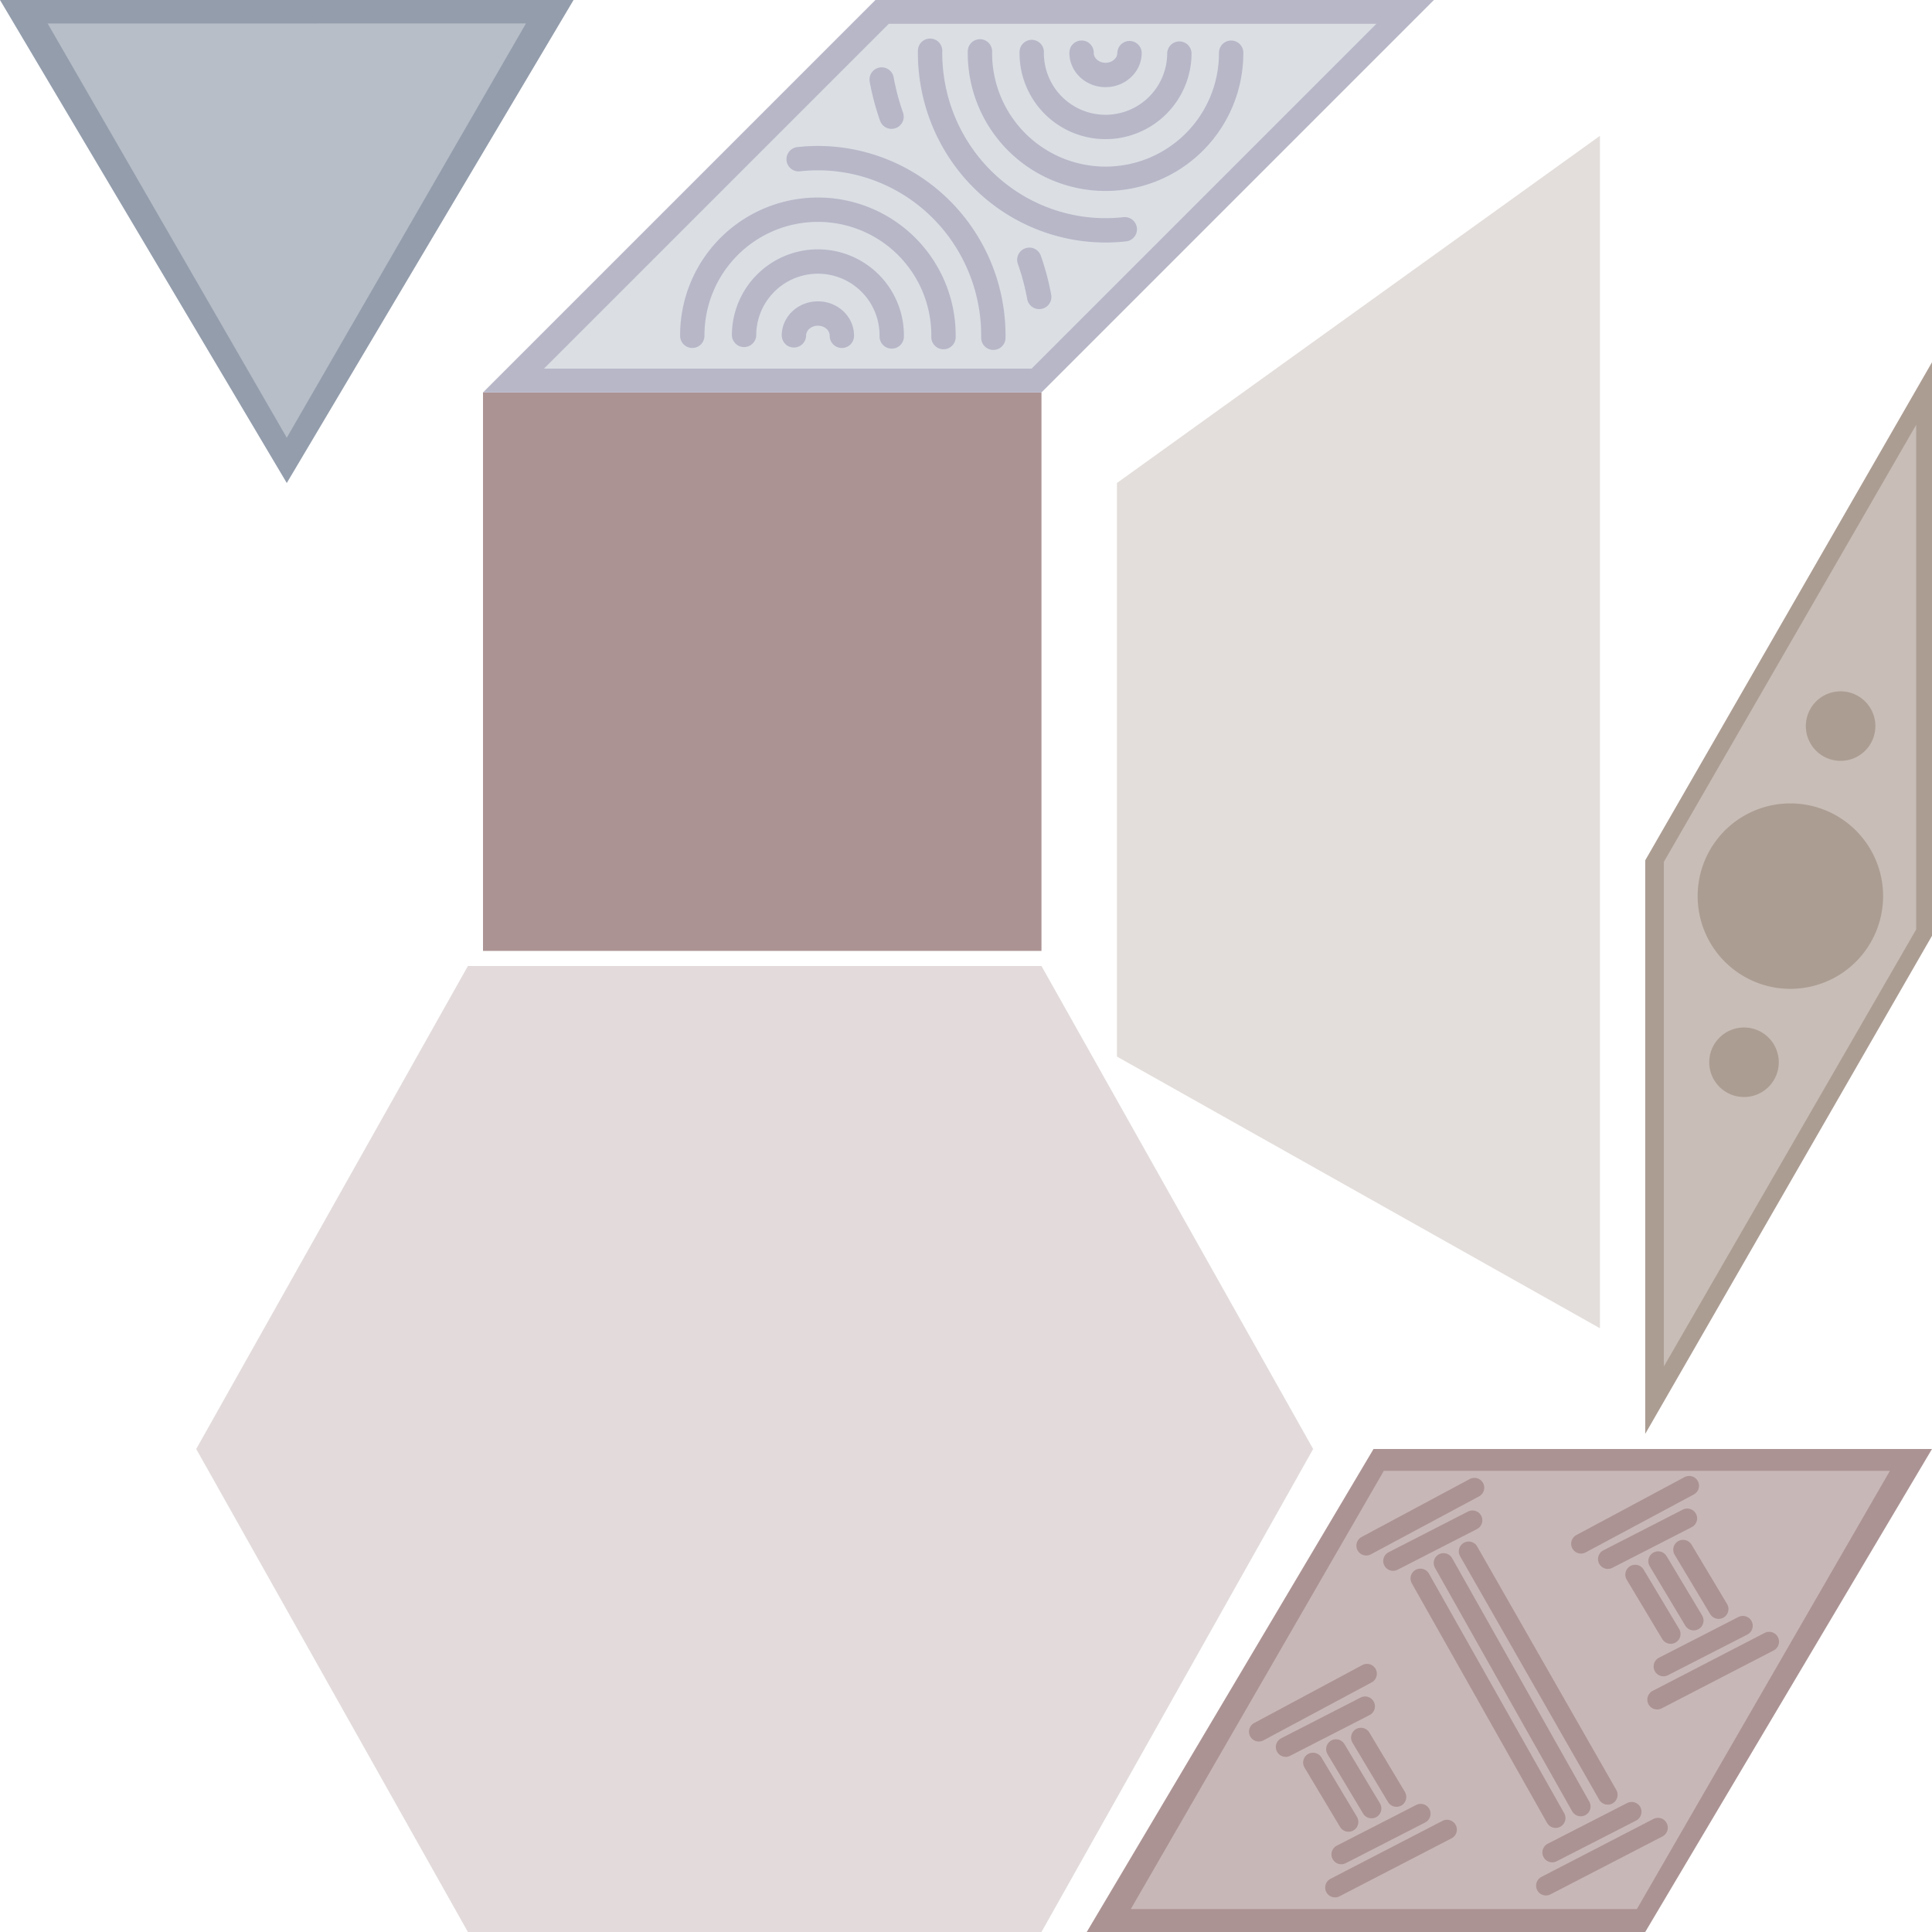 <?xml version="1.0" encoding="UTF-8" standalone="no"?>
<!-- Created with Inkscape (http://www.inkscape.org/) -->
<svg
   xmlns:dc="http://purl.org/dc/elements/1.1/"
   xmlns:cc="http://creativecommons.org/ns#"
   xmlns:rdf="http://www.w3.org/1999/02/22-rdf-syntax-ns#"
   xmlns:svg="http://www.w3.org/2000/svg"
   xmlns="http://www.w3.org/2000/svg"
   xmlns:sodipodi="http://sodipodi.sourceforge.net/DTD/sodipodi-0.dtd"
   xmlns:inkscape="http://www.inkscape.org/namespaces/inkscape"
   width="1000"
   height="1000"
   id="svg2"
   sodipodi:version="0.32"
   inkscape:version="0.46"
   sodipodi:docname="temple.svg"
   inkscape:output_extension="org.inkscape.output.svg.inkscape"
   version="1.0"
   inkscape:export-filename="/Users/joe/Documents/Code/BattleMints/temple-theme.png"
   inkscape:export-xdpi="23.040001"
   inkscape:export-ydpi="23.040001">
  <sodipodi:namedview
     id="base"
     pagecolor="#ffffff"
     bordercolor="#666666"
     borderopacity="1.0"
     gridtolerance="10000"
     guidetolerance="10"
     objecttolerance="10"
     inkscape:pageopacity="0.0"
     inkscape:pageshadow="2"
     inkscape:zoom="1.0823183"
     inkscape:cx="723.88461"
     inkscape:cy="578.0141"
     inkscape:document-units="px"
     inkscape:current-layer="layer5"
     showgrid="true"
     inkscape:snap-global="true"
     inkscape:object-nodes="true"
     inkscape:window-width="1393"
     inkscape:window-height="856"
     inkscape:window-x="1015"
     inkscape:window-y="716"
     inkscape:snap-nodes="true"
     inkscape:snap-bbox="false"
     showguides="true"
     inkscape:guide-bbox="true">
    <inkscape:grid
       empspacing="5"
       spacingy="7.812px"
       spacingx="7.812px"
       enabled="true"
       visible="true"
       id="grid2385"
       type="xygrid" />
    <inkscape:grid
       dotted="false"
       empopacity="0.251"
       empcolor="#ff00ff"
       opacity="0.125"
       color="#ff00ff"
       spacingy="86.6px"
       spacingx="86.6px"
       enabled="false"
       visible="true"
       id="grid2387"
       type="xygrid" />
  </sodipodi:namedview>
  <defs
     id="defs4">
    <linearGradient
       id="background-gradient">
      <stop
         style="stop-color:#b7c4c8;stop-opacity:1"
         offset="0"
         id="stop11406" />
      <stop
         style="stop-color:#93a7ac;stop-opacity:1"
         offset="1"
         id="stop11408" />
    </linearGradient>
    <linearGradient
       id="linearGradient3709">
      <stop
         id="stop3711"
         offset="0"
         style="stop-color:#ffffff;stop-opacity:1" />
      <stop
         style="stop-color:#e7b291;stop-opacity:1"
         offset="0.133"
         id="stop3721" />
      <stop
         style="stop-color:#c37d0b;stop-opacity:1;"
         offset="0.265"
         id="stop3719" />
      <stop
         style="stop-color:#320b0b;stop-opacity:1;"
         offset="0.5"
         id="stop3717" />
      <stop
         id="stop3713"
         offset="1"
         style="stop-color:#280b0b;stop-opacity:1;" />
    </linearGradient>
    <inkscape:perspective
       id="perspective10"
       inkscape:persp3d-origin="372.04724 : 350.78739 : 1"
       inkscape:vp_z="744.09448 : 526.18109 : 1"
       inkscape:vp_y="0 : 1000 : 0"
       inkscape:vp_x="0 : 526.18109 : 1"
       sodipodi:type="inkscape:persp3d" />
  </defs>
  <g
     inkscape:label="Theme"
     id="layer5"
     inkscape:groupmode="layer">
    <path
       style="fill:#ac9393;fill-opacity:1;fill-rule:evenodd;stroke:none;stroke-width:1.953;stroke-linecap:butt;stroke-linejoin:round;stroke-miterlimit:4;stroke-dasharray:none;stroke-opacity:1;display:inline"
       d="M 250,492.188 L 539.062,492.188 L 539.062,203.125 L 250,203.125 L 250,492.188 z"
       id="path13384"
       inkscape:label="#path5304"
       sodipodi:nodetypes="ccccc" />
    <path
       style="fill:#b7b7c8;fill-opacity:1;fill-rule:evenodd;stroke:none;stroke-width:1.953;stroke-linecap:butt;stroke-linejoin:round;stroke-miterlimit:4;stroke-dasharray:none;stroke-opacity:1;display:inline"
       d="M 250,203.125 L 453.125,0 L 742.188,0 L 539.062,203.125 L 250,203.125 z"
       id="path13392"
       sodipodi:nodetypes="ccccc"
       inkscape:label="#path6418" />
    <path
       style="fill:#e3dbdb;fill-rule:evenodd;stroke:none;stroke-width:1.953;stroke-linecap:butt;stroke-linejoin:round;stroke-miterlimit:4;stroke-dasharray:none;stroke-opacity:1;display:inline"
       d="M 101.562,750 L 242.188,500 L 539.062,500 L 679.688,750 L 539.062,1000 L 242.188,1000 L 101.562,750 z"
       id="path13377"
       inkscape:label="#path5308"
       sodipodi:nodetypes="ccccccc" />
    <path
       style="fill:#e3dedb;fill-opacity:1;fill-rule:evenodd;stroke:none;stroke-width:1.953;stroke-linecap:butt;stroke-linejoin:round;stroke-miterlimit:4;stroke-dasharray:none;stroke-opacity:1;display:inline"
       d="M 828.125,687.5 L 578.125,546.875 L 578.125,250 L 828.125,70.312 L 828.125,687.5 z"
       id="path13382"
       inkscape:label="#path5306"
       sodipodi:nodetypes="ccccc" />
    <path
       style="fill:#ac9d93;fill-opacity:1;fill-rule:evenodd;stroke:none;stroke-width:1.953;stroke-linecap:butt;stroke-linejoin:round;stroke-miterlimit:4;stroke-dasharray:none;stroke-opacity:1;display:inline"
       d="M 851.562,742.188 L 851.562,445.312 L 1000,187.5 L 1000,484.375 L 851.562,742.188 z"
       id="path13386"
       sodipodi:nodetypes="ccccc"
       inkscape:label="#path5298" />
    <path
       style="fill:#ac9393;fill-opacity:1;fill-rule:evenodd;stroke:none;stroke-width:1.953;stroke-linecap:butt;stroke-linejoin:round;stroke-miterlimit:4;stroke-dasharray:none;stroke-opacity:1;display:inline"
       d="M 1000,750 L 851.562,1000 L 562.5,1000 L 710.938,750 L 1000,750 z"
       id="path13388"
       inkscape:label="#path5300"
       sodipodi:nodetypes="ccccc" />
    <path
       style="fill:#939dac;fill-opacity:1;fill-rule:evenodd;stroke:none;stroke-width:1.953;stroke-linecap:butt;stroke-linejoin:round;stroke-miterlimit:4;stroke-dasharray:none;stroke-opacity:1;display:inline"
       d="M 148.438,250 L 0,1.1368684e-13 L 296.875,0 L 148.438,250 z"
       id="path13390"
       inkscape:label="#path5302"
       sodipodi:nodetypes="cccc" />
    <path
       inkscape:label="#path5298"
       sodipodi:nodetypes="ccccc"
       id="path6298"
       d="M 861.223,707.242 L 861.223,446.079 L 991.804,219.913 L 991.804,481.075 L 861.223,707.242 z"
       style="fill:#c8beb7;fill-opacity:1;fill-rule:evenodd;stroke:none;stroke-width:1.953;stroke-linecap:butt;stroke-linejoin:round;stroke-miterlimit:4;stroke-dasharray:none;stroke-opacity:1;display:inline" />
    <path
       sodipodi:type="arc"
       style="fill:#ac9d93;fill-opacity:1;fill-rule:evenodd;stroke:none;stroke-width:19.6;stroke-miterlimit:4;stroke-dasharray:none;stroke-opacity:1"
       id="path6304"
       sodipodi:cx="902"
       sodipodi:cy="356"
       sodipodi:rx="48"
       sodipodi:ry="48"
       d="M 950,356.033 A 48,48 0 1 1 949.997,355.476"
       sodipodi:start="0.00069147816"
       sodipodi:end="6.2722702"
       sodipodi:open="true"
       transform="translate(24.697,107.82)" />
    <path
       transform="matrix(0.375,0,0,0.375,614.447,242.32)"
       sodipodi:open="true"
       sodipodi:end="6.2722702"
       sodipodi:start="0.00069147816"
       d="M 950,356.033 A 48,48 0 1 1 949.997,355.476"
       sodipodi:ry="48"
       sodipodi:rx="48"
       sodipodi:cy="356"
       sodipodi:cx="902"
       id="path6306"
       style="fill:#ac9d93;fill-opacity:1;fill-rule:evenodd;stroke:none;stroke-width:19.6;stroke-miterlimit:4;stroke-dasharray:none;stroke-opacity:1"
       sodipodi:type="arc" />
    <path
       sodipodi:type="arc"
       style="fill:#ac9d93;fill-opacity:1;fill-rule:evenodd;stroke:none;stroke-width:19.6;stroke-miterlimit:4;stroke-dasharray:none;stroke-opacity:1"
       id="path6308"
       sodipodi:cx="902"
       sodipodi:cy="356"
       sodipodi:rx="48"
       sodipodi:ry="48"
       d="M 950,356.033 A 48,48 0 1 1 949.997,355.476"
       sodipodi:start="0.00069147816"
       sodipodi:end="6.2722702"
       sodipodi:open="true"
       transform="matrix(0.375,0,0,0.375,564.447,416.32)" />
    <path
       inkscape:label="#path5300"
       id="path6310"
       d="M 978.201,761.308 L 847.234,988.144 L 585.298,988.144 L 716.266,761.308 L 978.201,761.308 z"
       style="fill:#c8b7b7;fill-opacity:1;fill-rule:evenodd;stroke:none;stroke-width:1.953;stroke-linecap:butt;stroke-linejoin:round;stroke-miterlimit:4;stroke-dasharray:none;stroke-opacity:1;display:inline" />
    <path
       style="fill:none;fill-rule:evenodd;stroke:#ac9393;stroke-width:10.2;stroke-linecap:round;stroke-linejoin:miter;stroke-miterlimit:4;stroke-dasharray:none;stroke-opacity:1"
       d="M 707.152,800.03 L 763.152,770.03"
       id="path6332" />
    <path
       id="path6334"
       d="M 800.175,976 L 858.16,946"
       style="fill:none;fill-rule:evenodd;stroke:#ac9393;stroke-width:10.2;stroke-linecap:round;stroke-linejoin:miter;stroke-miterlimit:4;stroke-dasharray:none;stroke-opacity:1"
       sodipodi:nodetypes="cc" />
    <path
       style="fill:none;fill-rule:evenodd;stroke:#ac9393;stroke-width:10.2;stroke-linecap:round;stroke-linejoin:miter;stroke-miterlimit:4;stroke-dasharray:none;stroke-opacity:1"
       d="M 805.189,941.03 L 735.175,817"
       id="path6336"
       sodipodi:nodetypes="cc" />
    <path
       sodipodi:nodetypes="cc"
       id="path6338"
       d="M 818.182,935.015 L 747.175,809"
       style="fill:none;fill-rule:evenodd;stroke:#ac9393;stroke-width:10.2;stroke-linecap:round;stroke-linejoin:miter;stroke-miterlimit:4;stroke-dasharray:none;stroke-opacity:1" />
    <path
       style="fill:none;fill-rule:evenodd;stroke:#ac9393;stroke-width:10.2;stroke-linecap:round;stroke-linejoin:miter;stroke-miterlimit:4;stroke-dasharray:none;stroke-opacity:1"
       d="M 832.167,929 L 760.167,802.985"
       id="path6340"
       sodipodi:nodetypes="cc" />
    <path
       id="path6342"
       d="M 721.049,807.97 L 762.16,786.904"
       style="fill:none;fill-rule:evenodd;stroke:#ac9393;stroke-width:10.2;stroke-linecap:round;stroke-linejoin:miter;stroke-miterlimit:4;stroke-dasharray:none;stroke-opacity:1"
       sodipodi:nodetypes="cc" />
    <path
       sodipodi:nodetypes="cc"
       style="fill:none;fill-rule:evenodd;stroke:#ac9393;stroke-width:10.2;stroke-linecap:round;stroke-linejoin:miter;stroke-miterlimit:4;stroke-dasharray:none;stroke-opacity:1"
       d="M 803.433,958.844 L 844.545,937.777"
       id="path6344" />
    <path
       id="path6346"
       d="M 651.567,896.311 L 707.567,866.311"
       style="fill:none;fill-rule:evenodd;stroke:#ac9393;stroke-width:10.2;stroke-linecap:round;stroke-linejoin:miter;stroke-miterlimit:4;stroke-dasharray:none;stroke-opacity:1" />
    <path
       sodipodi:nodetypes="cc"
       style="fill:none;fill-rule:evenodd;stroke:#ac9393;stroke-width:10.2;stroke-linecap:round;stroke-linejoin:miter;stroke-miterlimit:4;stroke-dasharray:none;stroke-opacity:1"
       d="M 690.99,976.993 L 748.975,946.993"
       id="path6348" />
    <path
       sodipodi:nodetypes="cc"
       style="fill:none;fill-rule:evenodd;stroke:#ac9393;stroke-width:10.2;stroke-linecap:round;stroke-linejoin:miter;stroke-miterlimit:4;stroke-dasharray:none;stroke-opacity:1"
       d="M 665.464,904.251 L 706.575,883.185"
       id="path6356" />
    <path
       id="path6358"
       d="M 694.249,959.836 L 735.36,938.77"
       style="fill:none;fill-rule:evenodd;stroke:#ac9393;stroke-width:10.2;stroke-linecap:round;stroke-linejoin:miter;stroke-miterlimit:4;stroke-dasharray:none;stroke-opacity:1"
       sodipodi:nodetypes="cc" />
    <path
       sodipodi:nodetypes="cc"
       id="path6360"
       d="M 697.99,943.015 L 679.59,912.288"
       style="fill:none;fill-rule:evenodd;stroke:#ac9393;stroke-width:10.2;stroke-linecap:round;stroke-linejoin:miter;stroke-miterlimit:4;stroke-dasharray:none;stroke-opacity:1" />
    <path
       style="fill:none;fill-rule:evenodd;stroke:#ac9393;stroke-width:10.2;stroke-linecap:round;stroke-linejoin:miter;stroke-miterlimit:4;stroke-dasharray:none;stroke-opacity:1"
       d="M 709.901,936.067 L 691.501,905.34"
       id="path6362"
       sodipodi:nodetypes="cc" />
    <path
       sodipodi:nodetypes="cc"
       id="path6364"
       d="M 722.805,930.111 L 704.404,899.385"
       style="fill:none;fill-rule:evenodd;stroke:#ac9393;stroke-width:10.2;stroke-linecap:round;stroke-linejoin:miter;stroke-miterlimit:4;stroke-dasharray:none;stroke-opacity:1" />
    <path
       style="fill:none;fill-rule:evenodd;stroke:#ac9393;stroke-width:10.2;stroke-linecap:round;stroke-linejoin:miter;stroke-miterlimit:4;stroke-dasharray:none;stroke-opacity:1"
       d="M 818.322,799.037 L 874.322,769.037"
       id="path6366" />
    <path
       id="path6368"
       d="M 857.745,879.719 L 915.73,849.719"
       style="fill:none;fill-rule:evenodd;stroke:#ac9393;stroke-width:10.2;stroke-linecap:round;stroke-linejoin:miter;stroke-miterlimit:4;stroke-dasharray:none;stroke-opacity:1"
       sodipodi:nodetypes="cc" />
    <path
       id="path6370"
       d="M 832.218,806.978 L 873.33,785.911"
       style="fill:none;fill-rule:evenodd;stroke:#ac9393;stroke-width:10.2;stroke-linecap:round;stroke-linejoin:miter;stroke-miterlimit:4;stroke-dasharray:none;stroke-opacity:1"
       sodipodi:nodetypes="cc" />
    <path
       sodipodi:nodetypes="cc"
       style="fill:none;fill-rule:evenodd;stroke:#ac9393;stroke-width:10.2;stroke-linecap:round;stroke-linejoin:miter;stroke-miterlimit:4;stroke-dasharray:none;stroke-opacity:1"
       d="M 861.004,862.563 L 902.115,841.496"
       id="path6372" />
    <path
       style="fill:none;fill-rule:evenodd;stroke:#ac9393;stroke-width:10.2;stroke-linecap:round;stroke-linejoin:miter;stroke-miterlimit:4;stroke-dasharray:none;stroke-opacity:1"
       d="M 864.745,845.741 L 846.345,815.015"
       id="path6374"
       sodipodi:nodetypes="cc" />
    <path
       sodipodi:nodetypes="cc"
       id="path6376"
       d="M 876.656,838.793 L 858.256,808.067"
       style="fill:none;fill-rule:evenodd;stroke:#ac9393;stroke-width:10.2;stroke-linecap:round;stroke-linejoin:miter;stroke-miterlimit:4;stroke-dasharray:none;stroke-opacity:1" />
    <path
       style="fill:none;fill-rule:evenodd;stroke:#ac9393;stroke-width:10.2;stroke-linecap:round;stroke-linejoin:miter;stroke-miterlimit:4;stroke-dasharray:none;stroke-opacity:1"
       d="M 889.559,832.838 L 871.159,802.111"
       id="path6378"
       sodipodi:nodetypes="cc" />
    <path
       inkscape:label="#path6418"
       sodipodi:nodetypes="ccccc"
       id="path6380"
       d="M 281.562,190.796 L 460.036,12.322 L 712.439,12.322 L 533.965,190.796 L 281.562,190.796 z"
       style="fill:#dbdee3;fill-opacity:1;fill-rule:evenodd;stroke:none;stroke-width:1.953;stroke-linecap:butt;stroke-linejoin:round;stroke-miterlimit:4;stroke-dasharray:none;stroke-opacity:1;display:inline" />
    <path
       sodipodi:type="arc"
       style="fill:none;fill-opacity:1;fill-rule:evenodd;stroke:#b7b7c8;stroke-width:12.6;stroke-linecap:round;stroke-miterlimit:4;stroke-dasharray:none;stroke-opacity:1"
       id="path6382"
       sodipodi:cx="447.16101"
       sodipodi:cy="182.60355"
       sodipodi:rx="65.014534"
       sodipodi:ry="65.014534"
       d="M 382.147,182.729 A 65.015,65.015 0 1 1 512.17,183.413"
       sodipodi:start="3.1396653"
       sodipodi:end="6.2956413"
       sodipodi:open="true"
       transform="translate(-23.822,-8.933)" />
    <path
       transform="translate(-23.822,-8.933)"
       sodipodi:open="true"
       sodipodi:end="6.2956413"
       sodipodi:start="3.1502954"
       d="M 408.948,182.271 A 38.215,38.215 0 1 1 485.373,183.08"
       sodipodi:ry="38.214653"
       sodipodi:rx="38.214653"
       sodipodi:cy="182.60355"
       sodipodi:cx="447.16101"
       id="path6384"
       style="fill:none;fill-opacity:1;fill-rule:evenodd;stroke:#b7b7c8;stroke-width:12.6;stroke-linecap:round;stroke-miterlimit:4;stroke-dasharray:none;stroke-opacity:1"
       sodipodi:type="arc" />
    <path
       sodipodi:type="arc"
       style="fill:none;fill-opacity:1;fill-rule:evenodd;stroke:#b7b7c8;stroke-width:12.6;stroke-linecap:round;stroke-miterlimit:4;stroke-dasharray:none;stroke-opacity:1"
       id="path6386"
       sodipodi:cx="447.16101"
       sodipodi:cy="182.60355"
       sodipodi:rx="12.407357"
       sodipodi:ry="11.414769"
       d="M 434.754,182.504 A 12.407,11.415 0 1 1 459.567,182.746"
       sodipodi:start="3.1502954"
       sodipodi:end="6.2956413"
       sodipodi:open="true"
       transform="translate(-23.822,-8.933)" />
    <path
       transform="translate(-23.822,-8.933)"
       sodipodi:open="true"
       sodipodi:end="6.2956413"
       sodipodi:start="4.60251"
       d="M 437.202,91.343 A 90.822,91.814 0 0 1 537.976,183.747"
       sodipodi:ry="91.814415"
       sodipodi:rx="90.821831"
       sodipodi:cy="182.60355"
       sodipodi:cx="447.16101"
       id="path6388"
       style="fill:none;fill-opacity:1;fill-rule:evenodd;stroke:#b7b7c8;stroke-width:12.6;stroke-linecap:round;stroke-miterlimit:4;stroke-dasharray:none;stroke-opacity:1"
       sodipodi:type="arc" />
    <path
       transform="matrix(-1,0,0,-1,1019.389,210.011)"
       sodipodi:open="true"
       sodipodi:end="6.2956413"
       sodipodi:start="3.1396653"
       d="M 382.147,182.729 A 65.015,65.015 0 1 1 512.17,183.413"
       sodipodi:ry="65.014534"
       sodipodi:rx="65.014534"
       sodipodi:cy="182.60355"
       sodipodi:cx="447.16101"
       id="path6390"
       style="fill:none;fill-opacity:1;fill-rule:evenodd;stroke:#b7b7c8;stroke-width:12.6;stroke-linecap:round;stroke-miterlimit:4;stroke-dasharray:none;stroke-opacity:1"
       sodipodi:type="arc" />
    <path
       sodipodi:type="arc"
       style="fill:none;fill-opacity:1;fill-rule:evenodd;stroke:#b7b7c8;stroke-width:12.6;stroke-linecap:round;stroke-miterlimit:4;stroke-dasharray:none;stroke-opacity:1"
       id="path6392"
       sodipodi:cx="447.16101"
       sodipodi:cy="182.60355"
       sodipodi:rx="38.214653"
       sodipodi:ry="38.214653"
       d="M 408.948,182.271 A 38.215,38.215 0 1 1 485.373,183.08"
       sodipodi:start="3.1502954"
       sodipodi:end="6.2956413"
       sodipodi:open="true"
       transform="matrix(-1,0,0,-1,1019.389,210.011)" />
    <path
       transform="matrix(-1,0,0,-1,1019.389,210.011)"
       sodipodi:open="true"
       sodipodi:end="6.2956413"
       sodipodi:start="3.1502954"
       d="M 434.754,182.504 A 12.407,11.415 0 1 1 459.567,182.746"
       sodipodi:ry="11.414769"
       sodipodi:rx="12.407357"
       sodipodi:cy="182.60355"
       sodipodi:cx="447.16101"
       id="path6394"
       style="fill:none;fill-opacity:1;fill-rule:evenodd;stroke:#b7b7c8;stroke-width:12.6;stroke-linecap:round;stroke-miterlimit:4;stroke-dasharray:none;stroke-opacity:1"
       sodipodi:type="arc" />
    <path
       sodipodi:type="arc"
       style="fill:none;fill-opacity:1;fill-rule:evenodd;stroke:#b7b7c8;stroke-width:12.6;stroke-linecap:round;stroke-miterlimit:4;stroke-dasharray:none;stroke-opacity:1"
       id="path6396"
       sodipodi:cx="447.16101"
       sodipodi:cy="182.60355"
       sodipodi:rx="90.821831"
       sodipodi:ry="91.814415"
       d="M 437.202,91.343 A 90.822,91.814 0 0 1 537.976,183.747"
       sodipodi:start="4.60251"
       sodipodi:end="6.2956413"
       sodipodi:open="true"
       transform="matrix(-1,0,0,-1,1019.389,210.011)" />
    <path
       sodipodi:type="arc"
       style="fill:none;fill-opacity:1;fill-rule:evenodd;stroke:#b7b7c8;stroke-width:12.6;stroke-linecap:round;stroke-miterlimit:4;stroke-dasharray:none;stroke-opacity:1"
       id="path6398"
       sodipodi:cx="447.16101"
       sodipodi:cy="182.60355"
       sodipodi:rx="117.62171"
       sodipodi:ry="122.58465"
       d="M 557.597,140.415 A 117.622,122.585 0 0 1 562.702,159.646"
       sodipodi:start="5.9318452"
       sodipodi:end="6.0947969"
       sodipodi:open="true"
       transform="translate(-24.815,-5.956)" />
    <path
       transform="matrix(-1,0,0,-1,1019.055,200.803)"
       sodipodi:open="true"
       sodipodi:end="6.0947969"
       sodipodi:start="5.9318452"
       d="M 557.597,140.415 A 117.622,122.585 0 0 1 562.702,159.646"
       sodipodi:ry="122.58465"
       sodipodi:rx="117.62171"
       sodipodi:cy="182.60355"
       sodipodi:cx="447.16101"
       id="path6400"
       style="fill:none;fill-opacity:1;fill-rule:evenodd;stroke:#b7b7c8;stroke-width:12.6;stroke-linecap:round;stroke-miterlimit:4;stroke-dasharray:none;stroke-opacity:1"
       sodipodi:type="arc" />
    <path
       inkscape:label="#path5302"
       id="path6402"
       d="M 148.438,226.562 L 24.65,12.149 L 272.231,12.146 L 148.438,226.562 z"
       style="fill:#b7bec8;fill-opacity:1;fill-rule:evenodd;stroke:none;stroke-width:1.953;stroke-linecap:butt;stroke-linejoin:round;stroke-miterlimit:4;stroke-dasharray:none;stroke-opacity:1;display:inline" />
  </g>
</svg>
